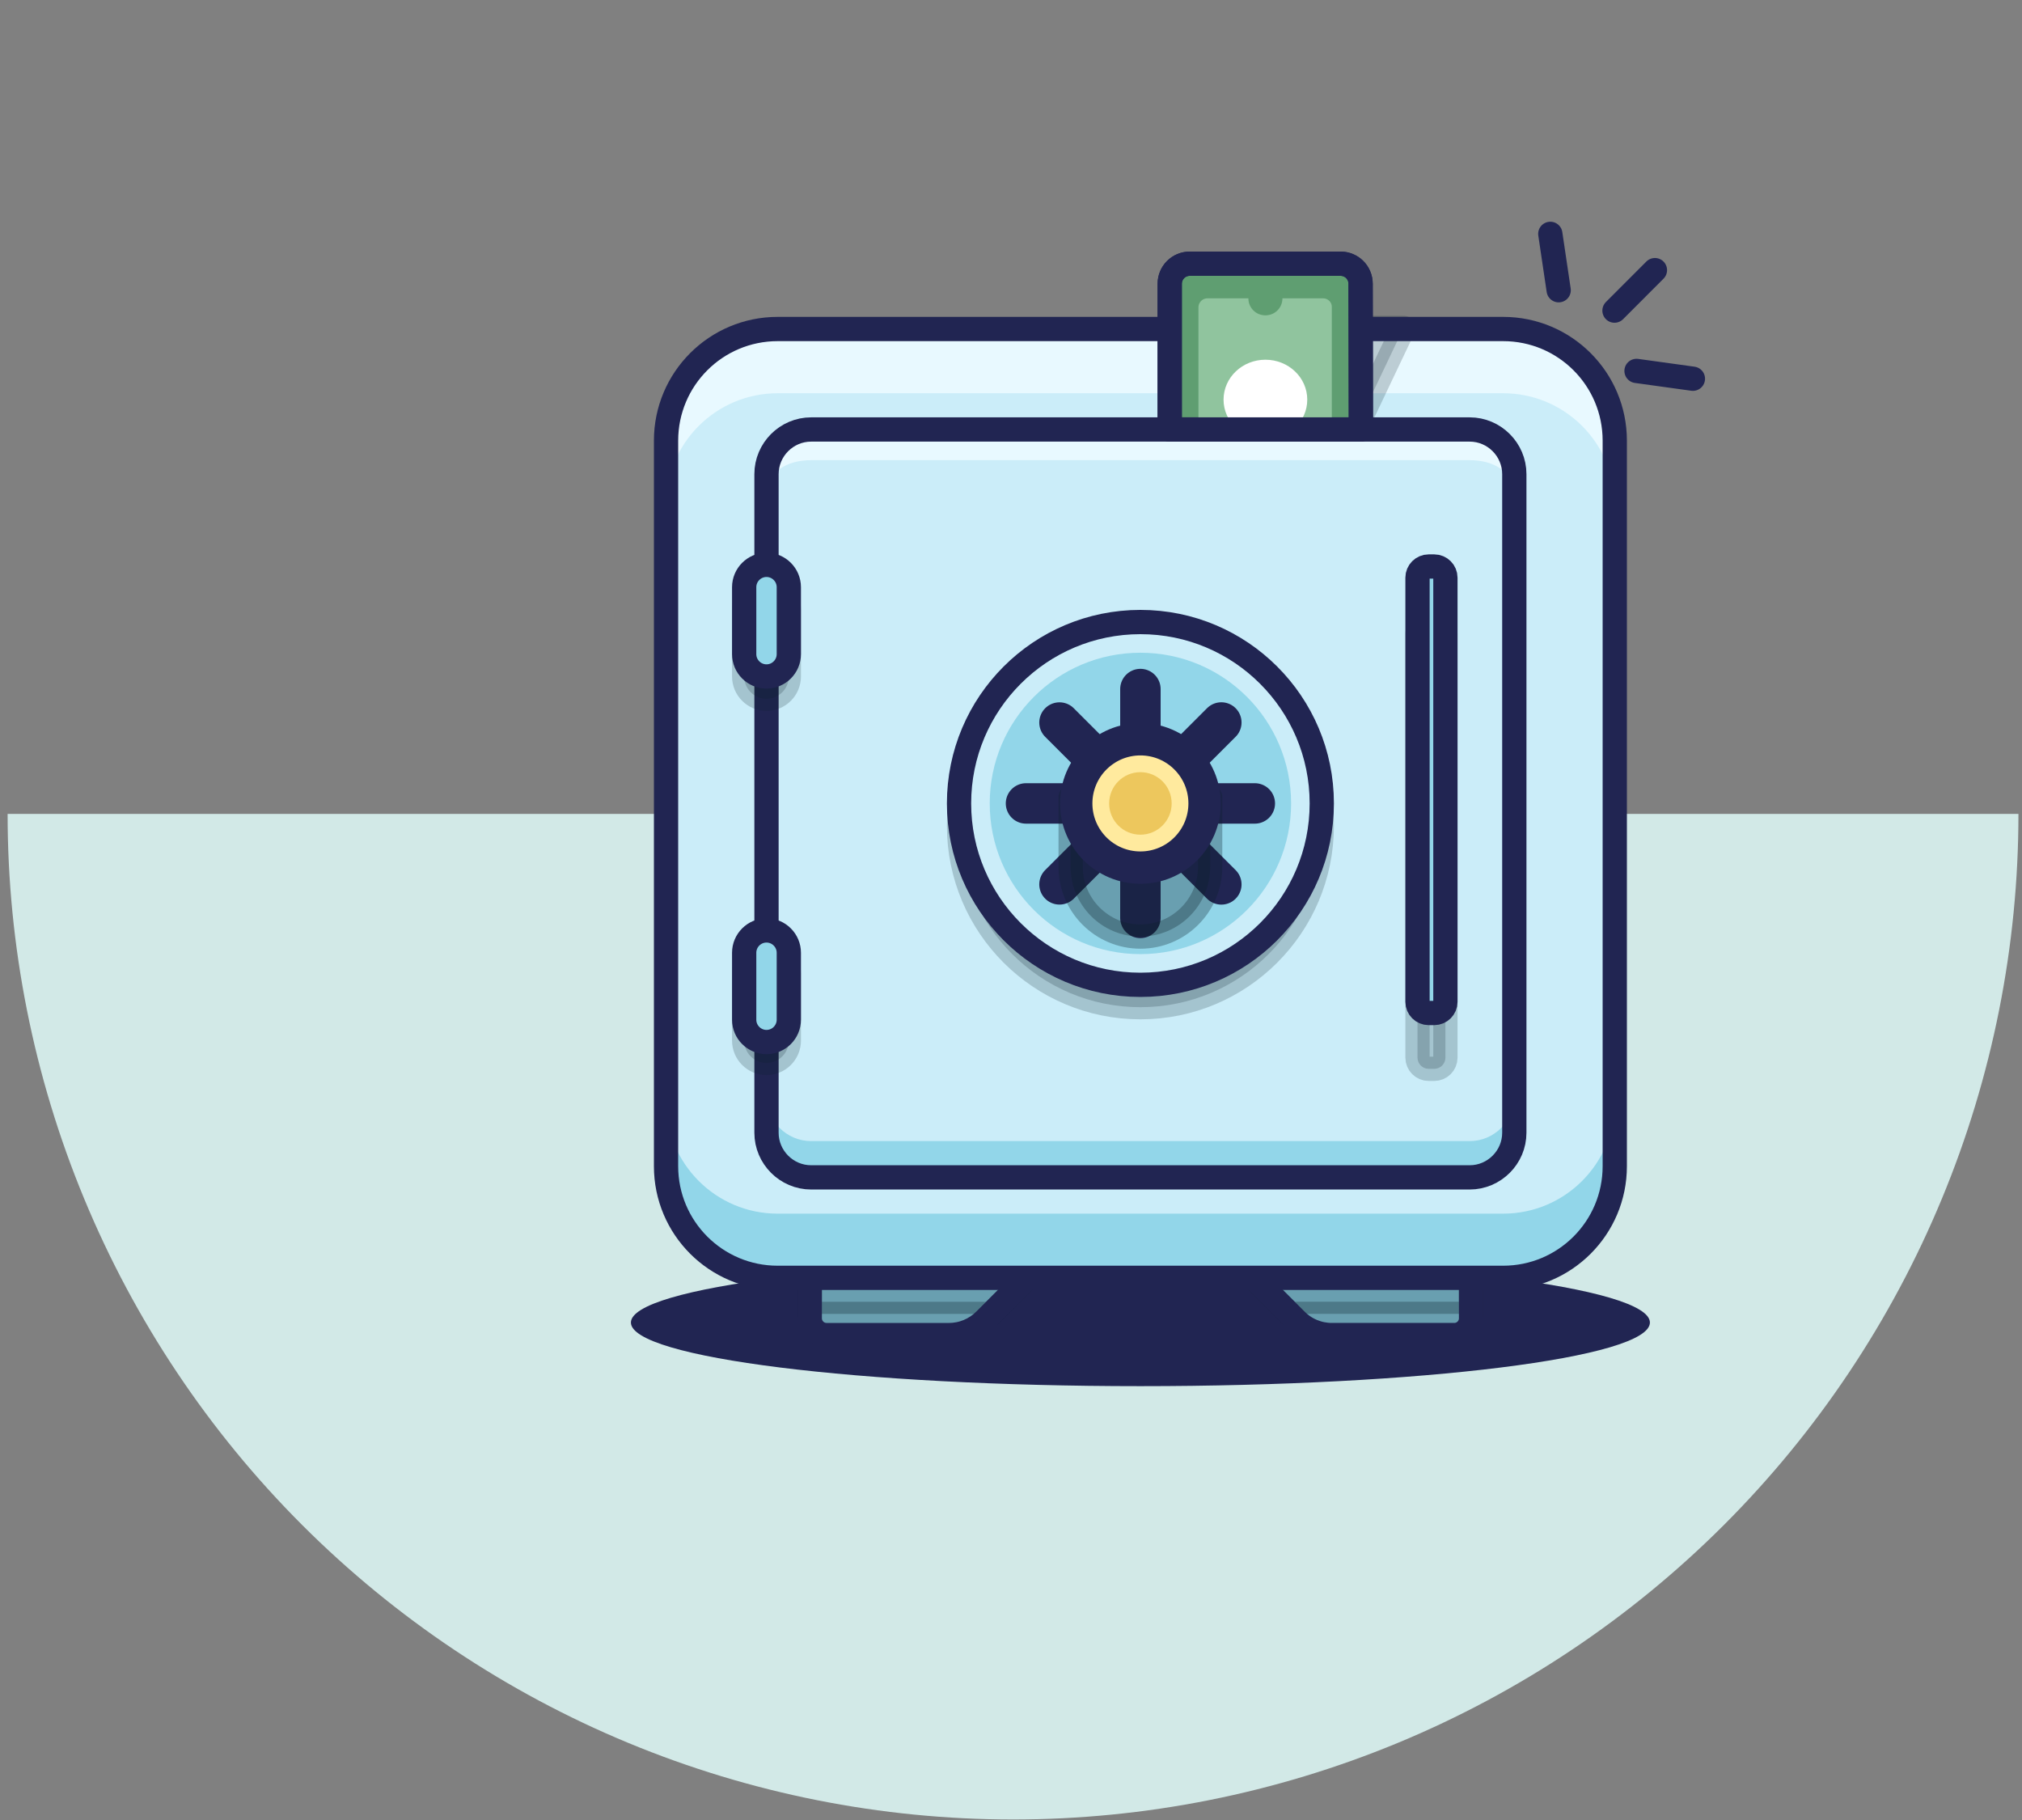 <svg version="1.2" baseProfile="tiny-ps" xmlns="http://www.w3.org/2000/svg" viewBox="0 0 500 450" width="500" height="450">
	<rect x="0" y="0" width="500" height="450" fill="#808080" stroke="none"/>
	<title>Ellipse 1328-svg</title>
	<style>
		tspan { white-space:pre }
		.s0 { fill: #d2e9e7 } 
		.s1 { fill: #212552 } 
		.s2 { fill: #92d6e9 } 
		.s3 { opacity: .3;fill: #0a1e2b;stroke: #0a1e2b;stroke-linecap:round;stroke-linejoin:round;stroke-width: 6 } 
		.s4 { fill: none;stroke: #212552;stroke-linecap:round;stroke-linejoin:round;stroke-width: 6 } 
		.s5 { fill: #cbedf9 } 
		.s6 { fill: #e8f9ff } 
		.s7 { opacity: .2;fill: #0a1e2b;stroke: #0a1e2b;stroke-linecap:round;stroke-linejoin:round;stroke-width: 6 } 
		.s8 { fill: none;stroke: #212552;stroke-linecap:round;stroke-linejoin:round;stroke-width: 10 } 
		.s9 { fill: #ffea9e } 
		.s10 { fill: #edc75d } 
		.s11 { fill: none;stroke: #212552;stroke-linecap:round;stroke-linejoin:round;stroke-width: 8 } 
		.s12 { fill: #5f9e71;stroke: #212552;stroke-linecap:round;stroke-linejoin:round;stroke-width: 6 } 
		.s13 { fill: #90c49e } 
		.s14 { fill: #ffffff } 
	</style>
	<path id="Layer" class="s0" d="m499.12 201.24c0 32.65-6.43 64.98-18.93 95.14c-12.49 30.16-30.81 57.57-53.89 80.66c-23.09 23.09-50.5 41.4-80.66 53.9c-30.17 12.49-62.5 18.93-95.14 18.93c-32.65 0-64.98-6.43-95.14-18.93c-30.16-12.5-57.57-30.81-80.66-53.9c-23.09-23.09-41.4-50.49-53.89-80.66c-12.49-30.16-18.93-62.49-18.93-95.14l497.25 0z" />
	<path id="Layer" class="s1" d="m156.01 327c0-8.69 56.41-15.73 125.99-15.73c69.58 0 125.99 7.04 125.99 15.73c0 8.69-56.41 15.73-125.99 15.73c-69.58 0-125.99-7.04-125.99-15.73z" />
	<path id="Layer" class="s2" d="m243.5 326.44c-2.35 2.35-5.52 3.66-8.83 3.66h-30.29c-2.28 0-4.14-1.86-4.14-4.14v-15.18c0-2.28 1.86-4.14 4.14-4.14h45.54c2.28 0 4.14 1.86 4.14 4.14v5.11l-10.56 10.56z" />
	<path id="Layer" class="s3" d="m254.06 310.78v5.11l-8.97 8.97h-44.85v-14.08c0-2.28 1.86-4.14 4.14-4.14h45.54c2.28 0 4.14 1.86 4.14 4.14z" />
	<path id="Layer" class="s2" d="m309.94 315.89v-5.11c0-2.28 1.86-4.14 4.14-4.14h45.54c2.28 0 4.14 1.86 4.14 4.14v15.18c0 2.28-1.86 4.14-4.14 4.14h-30.29c-3.31 0-6.49-1.31-8.83-3.66l-10.56-10.56z" />
	<path id="Layer" class="s3" d="m363.76 310.78v14.08h-44.85l-8.97-8.97v-5.11c0-2.28 1.86-4.14 4.14-4.14h45.54c2.28 0 4.14 1.86 4.14 4.14z" />
	<path id="Layer" class="s4" d="m243.5 326.44c-2.35 2.35-5.52 3.66-8.83 3.66h-30.29c-2.28 0-4.14-1.86-4.14-4.14v-15.18c0-2.28 1.86-4.14 4.14-4.14h45.54c2.28 0 4.14 1.86 4.14 4.14v5.11l-10.56 10.56z" />
	<path id="Layer" class="s4" d="m309.94 315.89v-5.11c0-2.28 1.86-4.14 4.14-4.14h45.54c2.28 0 4.14 1.86 4.14 4.14v15.18c0 2.28-1.86 4.14-4.14 4.14h-30.29c-3.31 0-6.49-1.31-8.83-3.66l-10.56-10.56z" />
	<path id="Layer" class="s5" d="m371.7 315.95h-179.4c-15.25 0-27.6-12.35-27.6-27.6v-179.4c0-15.25 12.35-27.6 27.6-27.6h179.4c15.25 0 27.6 12.35 27.6 27.6v179.4c0 15.25-12.35 27.6-27.6 27.6z" />
	<path id="Layer" class="s6" d="m399.3 108.96v15.87c0-15.25-12.35-27.6-27.6-27.6h-179.4c-15.25 0-27.6 12.35-27.6 27.6v-15.87c0-15.25 12.35-27.6 27.6-27.6h179.4c15.25 0 27.6 12.35 27.6 27.6z" />
	<path id="Layer" class="s7" d="m329.4 81.08h17.66l-11.94 25.12l-5.73-25.12z" />
	<path id="Layer" class="s2" d="m399.3 272.48v15.87c0 15.25-12.35 27.6-27.6 27.6h-179.4c-15.25 0-27.6-12.35-27.6-27.6v-15.87c0 15.25 12.35 27.6 27.6 27.6h179.4c15.25 0 27.6-12.35 27.6-27.6z" />
	<path id="Layer" class="s4" d="m371.7 315.95h-179.4c-15.25 0-27.6-12.35-27.6-27.6v-179.4c0-15.25 12.35-27.6 27.6-27.6h179.4c15.25 0 27.6 12.35 27.6 27.6v179.4c0 15.25-12.35 27.6-27.6 27.6z" />
	<path id="Layer" class="s6" d="m374.46 117.23v5.52c0-6.07-4.97-8.97-11.04-8.97h-162.84c-6.07 0-11.04 2.9-11.04 8.97v-5.52c0-6.07 4.97-11.04 11.04-11.04h162.84c6.07 0 11.04 4.9 11.04 11.04z" />
	<path id="Layer" class="s2" d="m374.46 271.1v8.97c0 6.07-4.97 11.04-11.04 11.04h-162.84c-6.07 0-11.04-4.97-11.04-11.04v-8.97c0 6.07 4.97 11.04 11.04 11.04h162.84c6.07 0 11.04-4.97 11.04-11.04z" />
	<path id="Layer" class="s4" d="m200.58 291.11c-6.07 0-11.04-4.97-11.04-11.04v-162.84c0-6.07 4.97-11.04 11.04-11.04h162.84c6.07 0 11.04 4.97 11.04 11.04v162.84c0 6.07-4.97 11.04-11.04 11.04h-162.84z" />
	<path id="Layer" class="s7" d="m354.66 264.27h-1.38c-1.52 0-2.76-1.24-2.76-2.76v-104.88c0-1.52 1.24-2.76 2.76-2.76h1.38c1.52 0 2.76 1.24 2.76 2.76v104.88c0 1.52-1.24 2.76-2.76 2.76z" />
	<path id="Layer" class="s2" d="m354.66 250.47h-1.38c-1.52 0-2.76-1.24-2.76-2.76v-104.88c0-1.52 1.24-2.76 2.76-2.76h1.38c1.52 0 2.76 1.24 2.76 2.76v104.88c0 1.52-1.24 2.76-2.76 2.76z" />
	<path id="Layer" class="s4" d="m354.66 250.47h-1.38c-1.52 0-2.76-1.24-2.76-2.76v-104.88c0-1.52 1.24-2.76 2.76-2.76h1.38c1.52 0 2.76 1.24 2.76 2.76v104.88c0 1.52-1.24 2.76-2.76 2.76z" />
	<path id="Layer" class="s7" d="m237.15 204.18c0-24.77 20.08-44.85 44.85-44.85c24.77 0 44.85 20.08 44.85 44.85c0 24.77-20.08 44.85-44.85 44.85c-24.77 0-44.85-20.08-44.85-44.85z" />
	<path id="Layer" class="s5" d="m237.15 198.65c0-24.77 20.08-44.85 44.85-44.85c24.77 0 44.85 20.08 44.85 44.85c0 24.77-20.08 44.85-44.85 44.85c-24.77 0-44.85-20.08-44.85-44.85z" />
	<path id="Layer" class="s4" d="m237.15 198.65c0-24.77 20.08-44.85 44.85-44.85c24.77 0 44.85 20.08 44.85 44.85c0 24.77-20.08 44.85-44.85 44.85c-24.77 0-44.85-20.08-44.85-44.85z" />
	<path id="Layer" class="s2" d="m244.74 198.65c0-20.58 16.68-37.26 37.26-37.26c20.58 0 37.26 16.68 37.26 37.26c0 20.58-16.68 37.26-37.26 37.26c-20.58 0-37.26-16.68-37.26-37.26z" />
	<path id="Layer" class="s8" d="m282 170.37v56.58" />
	<path id="Layer" class="s8" d="m310.29 198.65h-56.58" />
	<path id="Layer" class="s8" d="m302.01 178.64l-40.02 40.02" />
	<path id="Layer" class="s8" d="m302.01 218.67l-40.02-40.02" />
	<path id="Layer" class="s3" d="m282 231.57c-9.52 0-17.25-7.73-17.25-17.25v-17.25h34.5v17.25c0 9.52-7.73 17.25-17.25 17.25z" />
	<path id="Layer" class="s7" d="m189.54 172.78c-3.04 0-5.52-2.48-5.52-5.52v-16.56c0-3.04 2.48-5.52 5.52-5.52c3.04 0 5.52 2.48 5.52 5.52v16.56c0 3.04-2.48 5.52-5.52 5.52z" />
	<path id="Layer" class="s7" d="m189.54 262.82c-3.04 0-5.52-2.48-5.52-5.52v-16.56c0-3.04 2.48-5.52 5.52-5.52c3.04 0 5.52 2.48 5.52 5.52v16.56c0 3.04-2.48 5.52-5.52 5.52z" />
	<path id="Layer" class="s2" d="m189.54 167.26c-3.04 0-5.52-2.48-5.52-5.52v-16.56c0-3.04 2.48-5.52 5.52-5.52c3.04 0 5.52 2.48 5.52 5.52v16.56c0 3.04-2.48 5.52-5.52 5.52z" />
	<path id="Layer" class="s2" d="m189.54 257.65c-3.04 0-5.52-2.48-5.52-5.52v-16.56c0-3.04 2.48-5.52 5.52-5.52c3.04 0 5.52 2.48 5.52 5.52v16.56c0 3.04-2.48 5.52-5.52 5.52z" />
	<path id="Layer" class="s4" d="m189.54 167.26c-3.04 0-5.52-2.48-5.52-5.52v-16.56c0-3.04 2.48-5.52 5.52-5.52c3.04 0 5.52 2.48 5.52 5.52v16.56c0 3.04-2.48 5.52-5.52 5.52z" />
	<path id="Layer" class="s4" d="m189.54 257.65c-3.04 0-5.52-2.48-5.52-5.52v-16.56c0-3.04 2.48-5.52 5.52-5.52c3.04 0 5.52 2.48 5.52 5.52v16.56c0 3.04-2.48 5.52-5.52 5.52z" />
	<path id="Layer" class="s9" d="m264.75 198.65c0-9.53 7.72-17.25 17.25-17.25c9.53 0 17.25 7.72 17.25 17.25c0 9.53-7.72 17.25-17.25 17.25c-9.53 0-17.25-7.72-17.25-17.25z" />
	<path id="Layer" class="s10" d="m274.27 198.65c0-4.27 3.46-7.73 7.73-7.73c4.27 0 7.73 3.46 7.73 7.73c0 4.27-3.46 7.73-7.73 7.73c-4.27 0-7.73-3.46-7.73-7.73z" />
	<path id="Layer" class="s11" d="m266.13 198.65c0-8.76 7.11-15.87 15.87-15.87c8.76 0 15.87 7.1 15.87 15.87c0 8.77-7.11 15.87-15.87 15.87c-8.76 0-15.87-7.1-15.87-15.87z" />
	<path id="Layer" class="s12" d="m336.51 106.19h-47.26v-36.02c0-2.76 2.21-4.97 4.97-4.97h37.26c2.76 0 4.97 2.21 4.97 4.97l0.07 36.02z" />
	<path id="Layer" class="s13" d="m329.33 75.97v30.22h-32.98v-30.22c0-1.24 1.04-2.21 2.21-2.21h10.14c0 2.35 1.86 4.21 4.21 4.21c2.35 0 4.21-1.86 4.21-4.21h10.07c1.17 0 2.21 0.97 2.14 2.21z" />
	<path id="Layer" class="s14" d="m302.56 98.81c0-5.45 4.63-9.87 10.35-9.87c5.72 0 10.35 4.42 10.35 9.87c0 5.45-4.63 9.87-10.35 9.87c-5.71 0-10.35-4.42-10.35-9.87z" />
	<path id="Layer" class="s4" d="m336.51 106.19h-47.26v-36.02c0-2.76 2.21-4.97 4.97-4.97h37.26c2.76 0 4.97 2.21 4.97 4.97l0.07 36.02z" />
	<path id="Layer" class="s4" d="m418.62 93.64l-13.94-1.93" />
	<path id="Layer" class="s4" d="m385.43 71.76l-2.07-13.94" />
	<path id="Layer" class="s4" d="m399.23 76.8l10-10.01" />
</svg>
